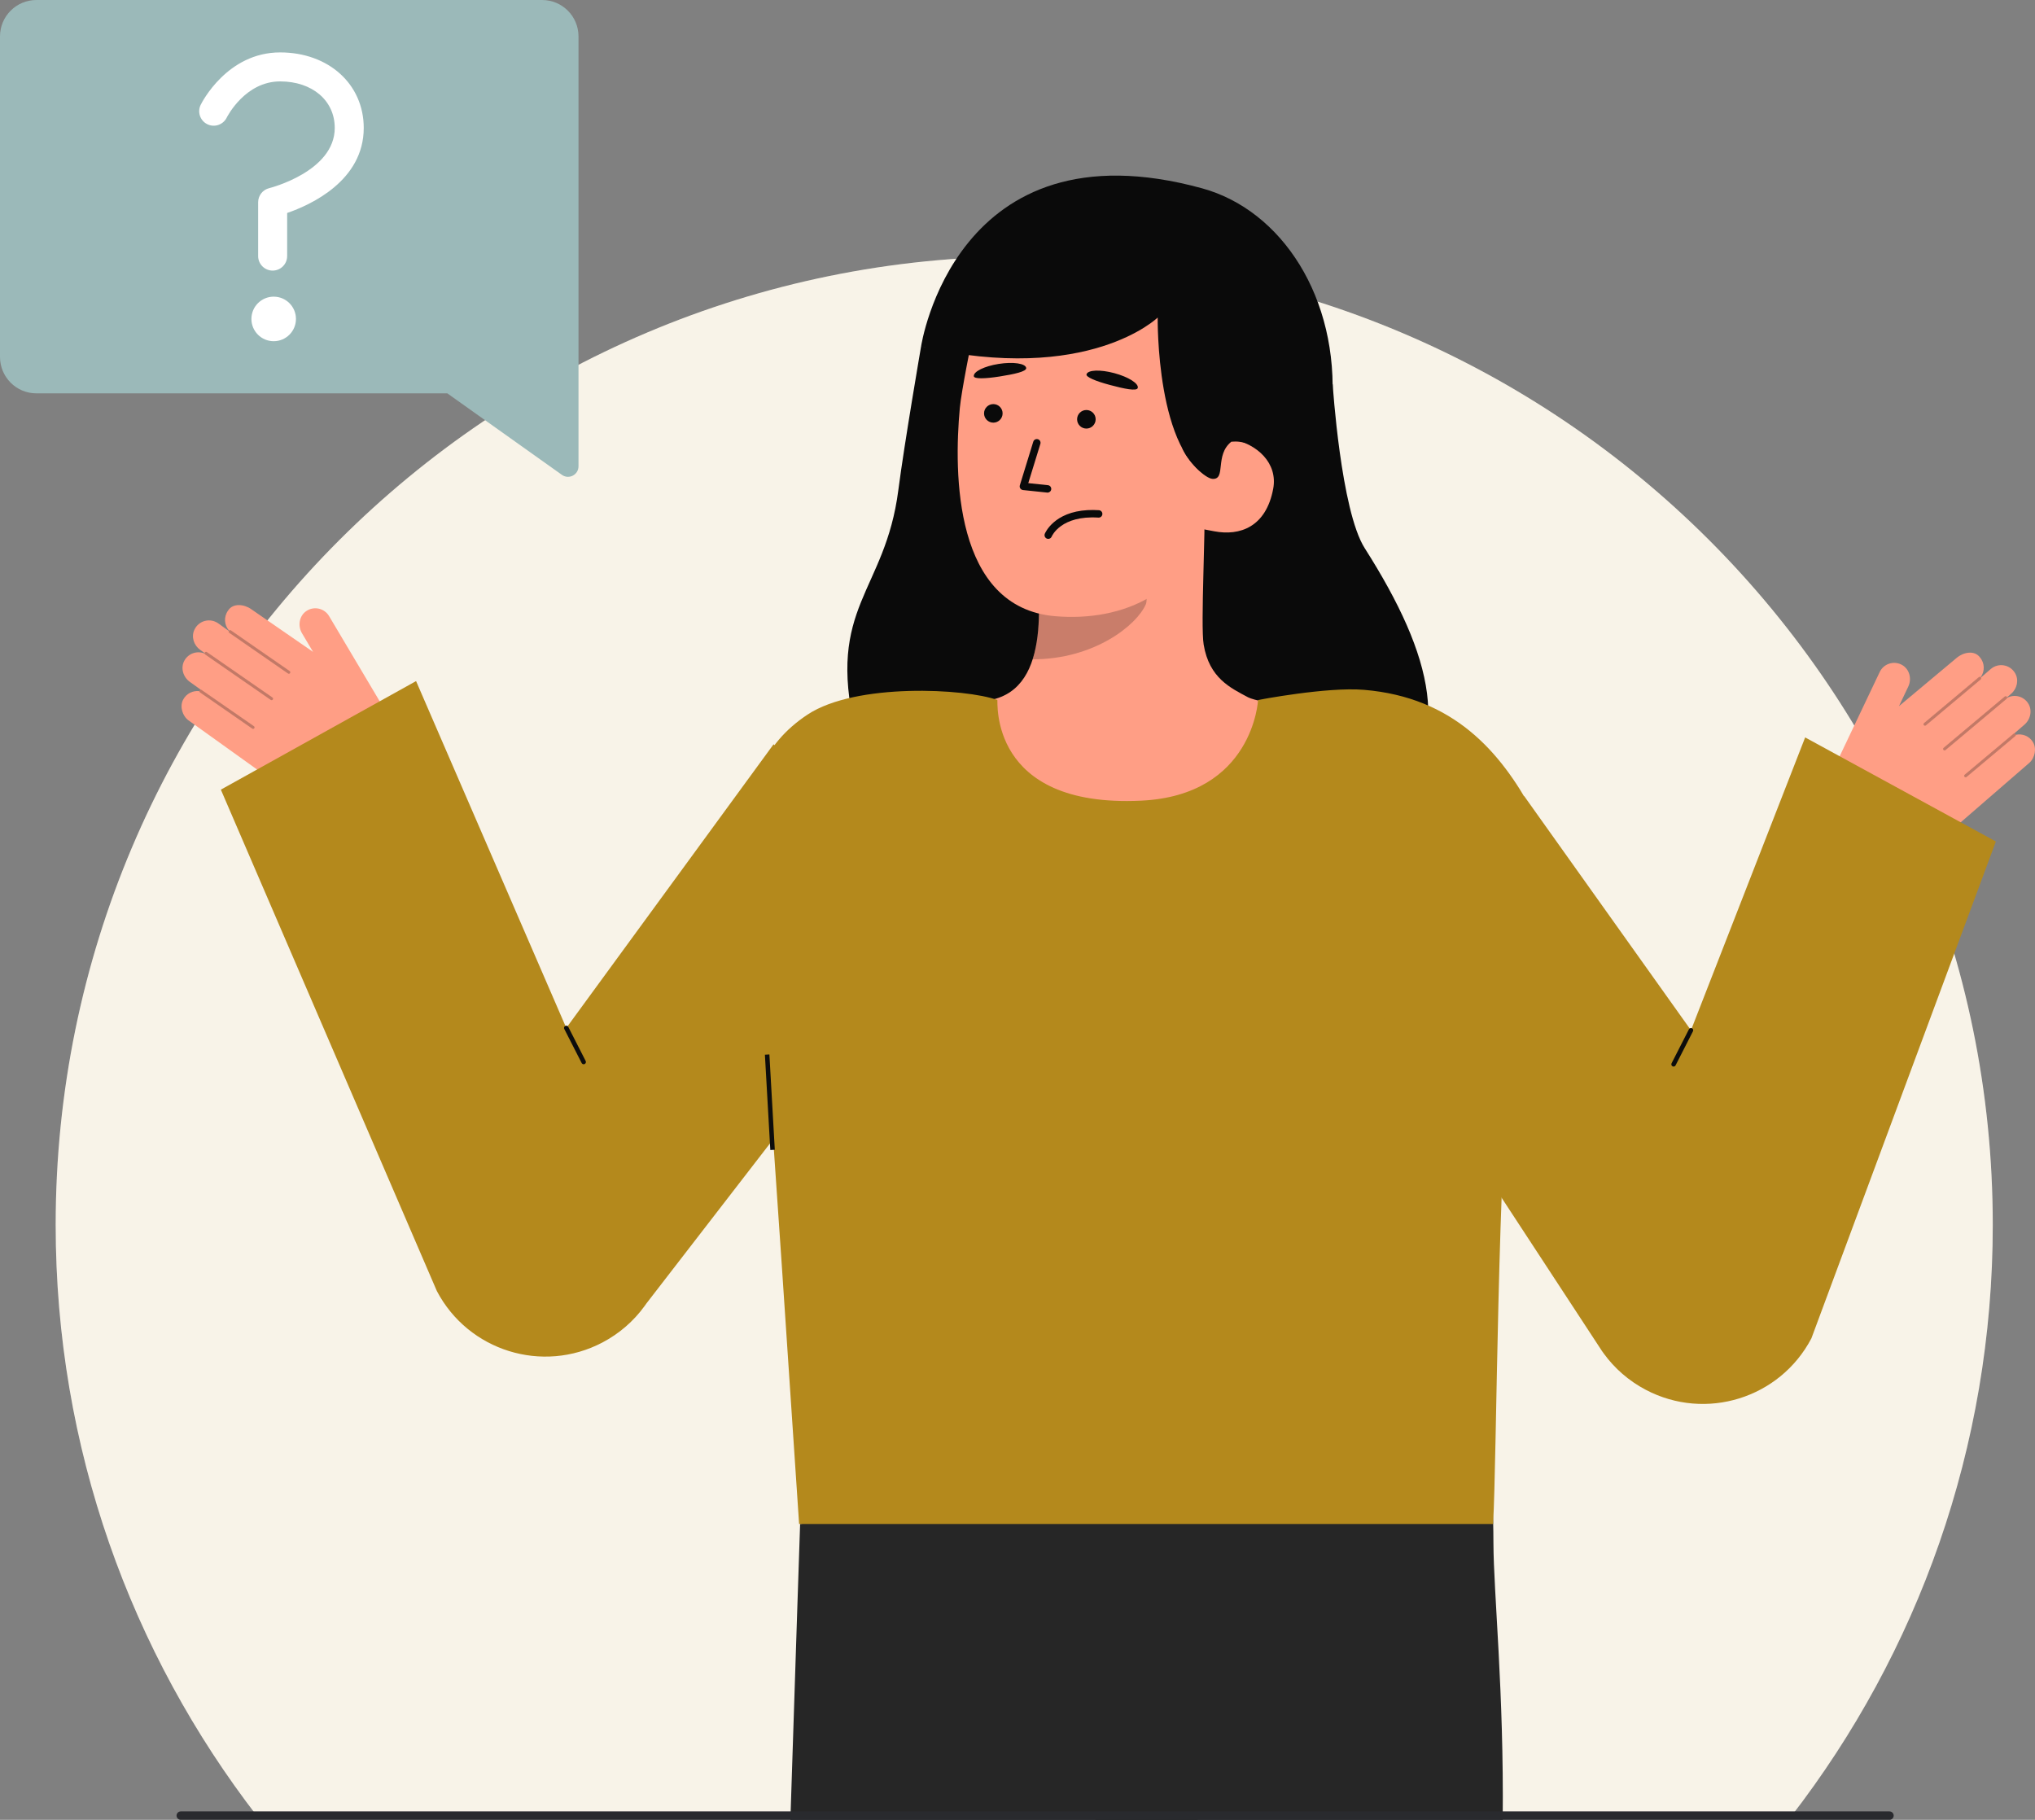 <svg id="Layer_2" data-name="Layer 2" xmlns="http://www.w3.org/2000/svg" viewBox="0 0 572.826 512.288" style="width: 100%; height: 100%;">
  <rect x="0" y="0" width="572.826" height="512.288" fill="#808080" stroke="none"/>
  <g id="Layer_2-2" data-name="Layer 2">
    <g>
      <path d="m560.939,344.804c0,62.745-21.199,120.539-56.823,166.609H72.494c-35.624-46.07-56.823-103.864-56.823-166.609,0-150.573,122.067-272.628,272.64-272.628s272.628,122.055,272.628,272.628Z" fill="#fff"></path>
      <path d="m560.939,344.804c0,62.745-21.199,120.539-56.823,166.609H72.494c-35.624-46.07-56.823-103.864-56.823-166.609,0-150.573,122.067-272.628,272.64-272.628s272.628,122.055,272.628,272.628Z" fill="#B4891C" opacity=".1"></path>
      <g>
        <g>
          <path d="m375.134,108.167s2.294,35.582,9.017,46.149c19.355,30.42,25.259,54.378,6.44,72.606-18.819,18.228-140.177,19.884-149.85-21.43-8.144-34.782,8.423-38.724,12.132-67.537,1.678-13.037,6.393-40.389,6.393-40.389" fill="#0a0a0a"></path>
          <path id="sk" d="m271.636,198.887c.21-.027,2.534,38.549,47.349,35.186,31.025-2.324,42.086-35.24,42.797-35.24-3.345-.711-8.978-1.745-10.463-2.538-4.885-2.625-10.93-5.356-12.505-14.843-.908-5.468.632-33.442.158-38.974l-47.623,10.629c.665,11.684,5.323,38.772-11.001,43.566-2.716.793-5.642,1.522-8.713,2.215Z" fill="#ff9e85"></path>
          <path id="sh" d="m290.682,185.602c.675-2.153,1.076-4.025,1.433-7.391.638-6.019.298-11.553-.311-17.191,9.621-1.281,18.857-5.327,26.32-11.531.884,3.266,5.748,17.535,4.401,20.639-2.545,5.867-14.506,15.474-31.843,15.474Z" fill="#0c0c0c" opacity=".22"></path>
          <path d="m296.994,173.461c18.795,1.604,38.948-6.203,43.691-31.263l8.331-22.601c4.743-25.06-4.575-47.866-28.17-52.332h0c-23.595-4.465-42.548,3.335-47.291,28.395,0,0-2.927,14.338-3.378,19.188-1.701,18.289-1.701,56.178,26.817,58.613Z" fill="#ff9e85"></path>
          <path id="e1_eb" d="m274.117,105.9c.087.813,3.147.728,7.218.088,4.072-.64,7.677-1.399,7.527-2.406-.19-1.272-3.662-1.781-7.734-1.141-4.072.64-7.147,2.181-7.011,3.459Z" fill="#0a0a0a"></path>
          <path d="m367.892,127.478l-26.566,7.329c-16.019-6.482-15.449-45.421-15.449-45.421,0,0-19.458,18.965-66.611,8.178,0,0,9.455-63.67,79.117-44.549,22.462,6.166,38.584,30.891,36.575,61.143-1.407,21.2-7.066,13.318-7.066,13.318Z" fill="#0a0a0a"></path>
          <path d="m341.826,149.566c7.171,1.357,14.554-1.191,16.567-11.991,1.338-7.174-4.482-12.619-11.653-13.976l-4.604,4.105-6.475,20.695,6.165,1.167Z" fill="#ff9e85"></path>
          <g>
            <circle id="e1_eye" cx="279.608" cy="116.366" r="2.612" fill="#0a0a0a"></circle>
            <g id="e1_n">
              <path d="m294.871,138.668c.529,0,.982-.399,1.038-.936.06-.574-.356-1.088-.931-1.148l-5.533-.579,3.406-11.053c.169-.552-.14-1.136-.692-1.306-.551-.169-1.136.139-1.306.691l-3.779,12.267c-.092.299-.045.623.128.884s.452.431.763.463l6.798.711c.037.004.073.006.109.006Z" fill="#0a0a0a"></path>
            </g>
            <g id="e1_m">
              <path d="m306.172,143.597c-9.457.515-11.96,6.383-12.072,6.658-.217.535.04,1.144.574,1.362.531.217,1.138-.038,1.359-.568.105-.249,2.687-6.019,13.161-5.342.588.04,1.074-.4,1.111-.975.037-.576-.4-1.073-.975-1.11-1.13-.073-2.182-.077-3.158-.024Z" fill="#0a0a0a"></path>
            </g>
            <path id="e1_eb-2" data-name="e1_eb" d="m305.843,105.353c-.251.778,2.58,1.942,6.562,3.009s7.585,1.836,7.856.854c.342-1.24-2.625-3.114-6.606-4.181-3.981-1.067-7.417-.907-7.811.317Z" fill="#0a0a0a"></path>
            <circle id="e1_eye-2" data-name="e1_eye" cx="305.801" cy="118.031" r="2.612" fill="#0a0a0a"></circle>
          </g>
          <path d="m337.583,114.044c.027,2.198-5.516,10.1-4.747,12.16,1.213,3.249,6.271,8.486,8.489,8.602,3.906.205.521-6.69,5.286-10.466.764-.064,1.547-.074,2.336.03,3.172.377,5.906,1.96,7.798,4.236l-.328-9.966" fill="#0a0a0a"></path>
        </g>
        <g>
          <path d="m422.995,512.288h-114.671l-6.881-91.523,117.448,4.133s1.421-10.671,1.492,9.557c.047,14.034,2.978,41.853,2.611,77.833Z" fill="#262626"></path>
          <path d="m350.024,415.506c-.107,2.179-.225,4.37-.367,6.549-1.836,30.366-6.016,60.542-12.554,90.233h-114.618c1.492-46.472,2.736-83.281,2.736-83.281l76.222-8.243,4.571-.497,44.009-4.761Z" fill="#262626"></path>
        </g>
        <g>
          <g>
            <path d="m51.529,197.002c.92-1.804,2.795-2.661,4.599-2.435,0-.081.002-.165.051-.236.09-.124.229-.16.369-.15l-3.119-2.236c-1.885-1.351-2.655-3.918-1.544-5.954,1.152-2.112,3.639-2.875,5.7-2.017-.008-.044.022-.086.028-.132l-1.282-.919c-1.773-1.271-2.539-3.636-1.625-5.617,1.231-2.666,4.483-3.436,6.745-1.814l2.958,2.12c.009-.017,0-.038.012-.054.013-.022.044-.022.061-.04-1.368-1.541-1.548-3.872-.297-5.617,1.396-2.246,4.619-1.787,6.531-.417l17.407,12.024-3.111-5.238c-1.248-2.1-.793-4.917,1.239-6.273,2.167-1.446,5.075-.766,6.388,1.445l16.988,28.6c4.144,6.976,1.986,15.983-4.869,20.324h0c-7.822,4.953-17.867,4.665-25.392-.729l-26.287-18.842c-1.734-1.243-2.519-3.893-1.55-5.793Z" fill="#ff9e85"></path>
            <g fill="none" opacity=".25">
              <path d="m81.64,189.496c-.133.182-.388.226-.574.097l-16.539-11.456c-.189-.131-.236-.39-.105-.579.109-.187.391-.236.579-.105l16.539,11.456c.189.131.236.39.105.579l-.006.008Z" fill="#0c0c0c"></path>
            </g>
            <g fill="none" opacity=".25">
              <path d="m76.789,196.93c-.133.182-.388.226-.574.097l-18.458-12.784c-.189-.131-.236-.39-.105-.579.121-.172.39-.236.579-.105l18.458,12.784c.189.131.236.39.105.579l-.006.008Z" fill="#0c0c0c"></path>
            </g>
            <g fill="none" opacity=".25">
              <path d="m71.581,205.011c-.133.182-.388.226-.574.097l-14.724-10.198c-.189-.131-.236-.39-.105-.579.136-.188.39-.236.579-.105l14.724,10.198c.189.131.236.39.105.579l-.006.008Z" fill="#0c0c0c"></path>
            </g>
          </g>
          <path d="m117.118,191.726l42.285,97.645,58.341-79.847,50.555,45.579-86.336,111.814-.566.796c-3.011,4.135-6.991,7.661-11.824,10.203-16.867,8.87-37.731,2.388-46.601-14.479l-60.803-141.151,54.95-30.559Z" fill="#B4891C"></path>
          <path d="m164.294,299.588c.098,0,.196-.022.288-.069.312-.158.436-.541.276-.853l-4.891-9.584c-.158-.312-.542-.434-.853-.276-.312.158-.436.541-.276.853l4.891,9.584c.111.219.334.345.564.345Z" fill="#0c0c0c"></path>
          <path d="m215.119,285.855c1.439,16.9,8.436,122.334,9.819,143.15h195.347c1.077-18.774,1.174-100.868,5.258-137.581,3.898-35.033,11.545-52.573,5.939-62.93-9.16-16.927-22.313-32.193-47.534-34.304-10.48-.877-29.818,2.862-29.818,2.862,0,0-1.327,26.848-32.973,28.342-43.079,2.032-40.216-28.269-40.416-28.342-8.88-3.247-39.789-4.899-53.402,4.09-25.968,17.148-15.273,48.901-12.22,84.714Z" fill="#B4891C"></path>
          <rect x="216.07" y="296.838" width="1.267" height="26.88" transform="translate(-17.232 12.777) rotate(-3.248)" fill="#0c0c0c"></rect>
          <g>
            <path d="m572.218,208.849c-1.082-1.712-3.028-2.392-4.803-2.001-.008-.081-.017-.164-.073-.231-.101-.116-.243-.138-.382-.116l2.9-2.513c1.753-1.519,2.283-4.146.989-6.071-1.342-1.996-3.888-2.527-5.862-1.483.004-.045-.03-.084-.04-.128l1.191-1.033c1.649-1.429,2.194-3.854,1.101-5.743-1.471-2.541-4.78-3.008-6.884-1.185l-2.75,2.383c-.01-.017-.004-.038-.017-.053-.015-.021-.045-.018-.064-.034,1.221-1.661,1.185-3.998-.221-5.621-1.597-2.108-4.764-1.354-6.541.187l-16.226,13.576,2.616-5.502c1.049-2.206.337-4.969-1.812-6.132-2.291-1.24-5.124-.295-6.228,2.028l-14.282,30.043c-3.484,7.328-.506,16.098,6.72,19.789h0c8.245,4.212,18.221,2.999,25.217-3.064l24.44-21.183c1.612-1.397,2.15-4.108,1.01-5.911Z" fill="#ff9e85"></path>
            <g fill="none" opacity=".25">
              <path d="m541.544,204.148c.149.169.407.19.58.044l15.414-12.93c.176-.148.199-.41.051-.587-.126-.177-.411-.199-.587-.051l-15.414,12.93c-.176.148-.199.41-.051.587l.006.007Z" fill="#0c0c0c"></path>
            </g>
            <g fill="none" opacity=".25">
              <path d="m547.059,211.103c.149.169.407.19.58.044l17.202-14.43c.176-.148.199-.41.051-.587-.136-.16-.41-.199-.587-.051l-17.202,14.43c-.176.148-.199.41-.051.587l.006.007Z" fill="#0c0c0c"></path>
            </g>
            <g fill="none" opacity=".25">
              <path d="m552.989,218.671c.149.169.407.19.58.044l13.722-11.51c.176-.148.199-.41.051-.587-.153-.175-.41-.199-.587-.051l-13.722,11.51c-.176.148-.199.41-.051.587l.006.007Z" fill="#0c0c0c"></path>
            </g>
          </g>
          <path d="m508.127,207.589l-32.144,82.434-46.933-65.904-50.555,45.579,72.393,110.546.566.796c3.011,4.135,6.991,7.661,11.824,10.203,16.867,8.87,37.731,2.388,46.601-14.479l51.93-139.883-53.682-29.291Z" fill="#B4891C"></path>
          <path d="m471.092,300.24c-.098,0-.196-.022-.288-.069-.312-.158-.436-.541-.276-.853l4.891-9.584c.158-.312.542-.434.853-.276.312.158.436.541.276.853l-4.891,9.584c-.111.219-.334.345-.564.345Z" fill="#0c0c0c"></path>
        </g>
      </g>
      <path d="m531.864,512.282H50.881c-.654,0-1.184-.531-1.184-1.184s.53-1.184,1.184-1.184h480.982c.654,0,1.184.531,1.184,1.184s-.53,1.184-1.184,1.184Z" fill="#292a2e"></path>
      <g>
        <path d="m162.841,131.272V10.245C162.841,4.587,158.254,0,152.596,0H10.245C4.587,0,0,4.587,0,10.245v90.241c0,5.658,4.587,10.245,10.245,10.245h115.671s32.262,22.945,32.262,22.945c1.954,1.39,4.662-.007,4.662-2.405Z" fill="#9BB9B9"></path>
        <g>
          <circle cx="77.039" cy="89.78" r="6.27" fill="#fff"></circle>
          <path d="m76.747,76.172c-2.254,0-4.081-1.827-4.081-4.081v-15.16c0-1.885,1.291-3.525,3.124-3.967.177-.044,18.436-4.665,18.436-16.952,0-7.71-6.32-13.095-15.371-13.095-9.8,0-14.838,9.797-15.047,10.214-1.01,2.007-3.455,2.83-5.468,1.829-2.012-1.001-2.841-3.432-1.848-5.448.296-.602,7.433-14.757,22.364-14.757,13.636,0,23.533,8.94,23.533,21.258,0,14.845-14.895,21.645-21.559,23.943v12.136c0,2.254-1.827,4.081-4.081,4.081Z" fill="#fff"></path>
        </g>
      </g>
    </g>
  </g>
</svg>